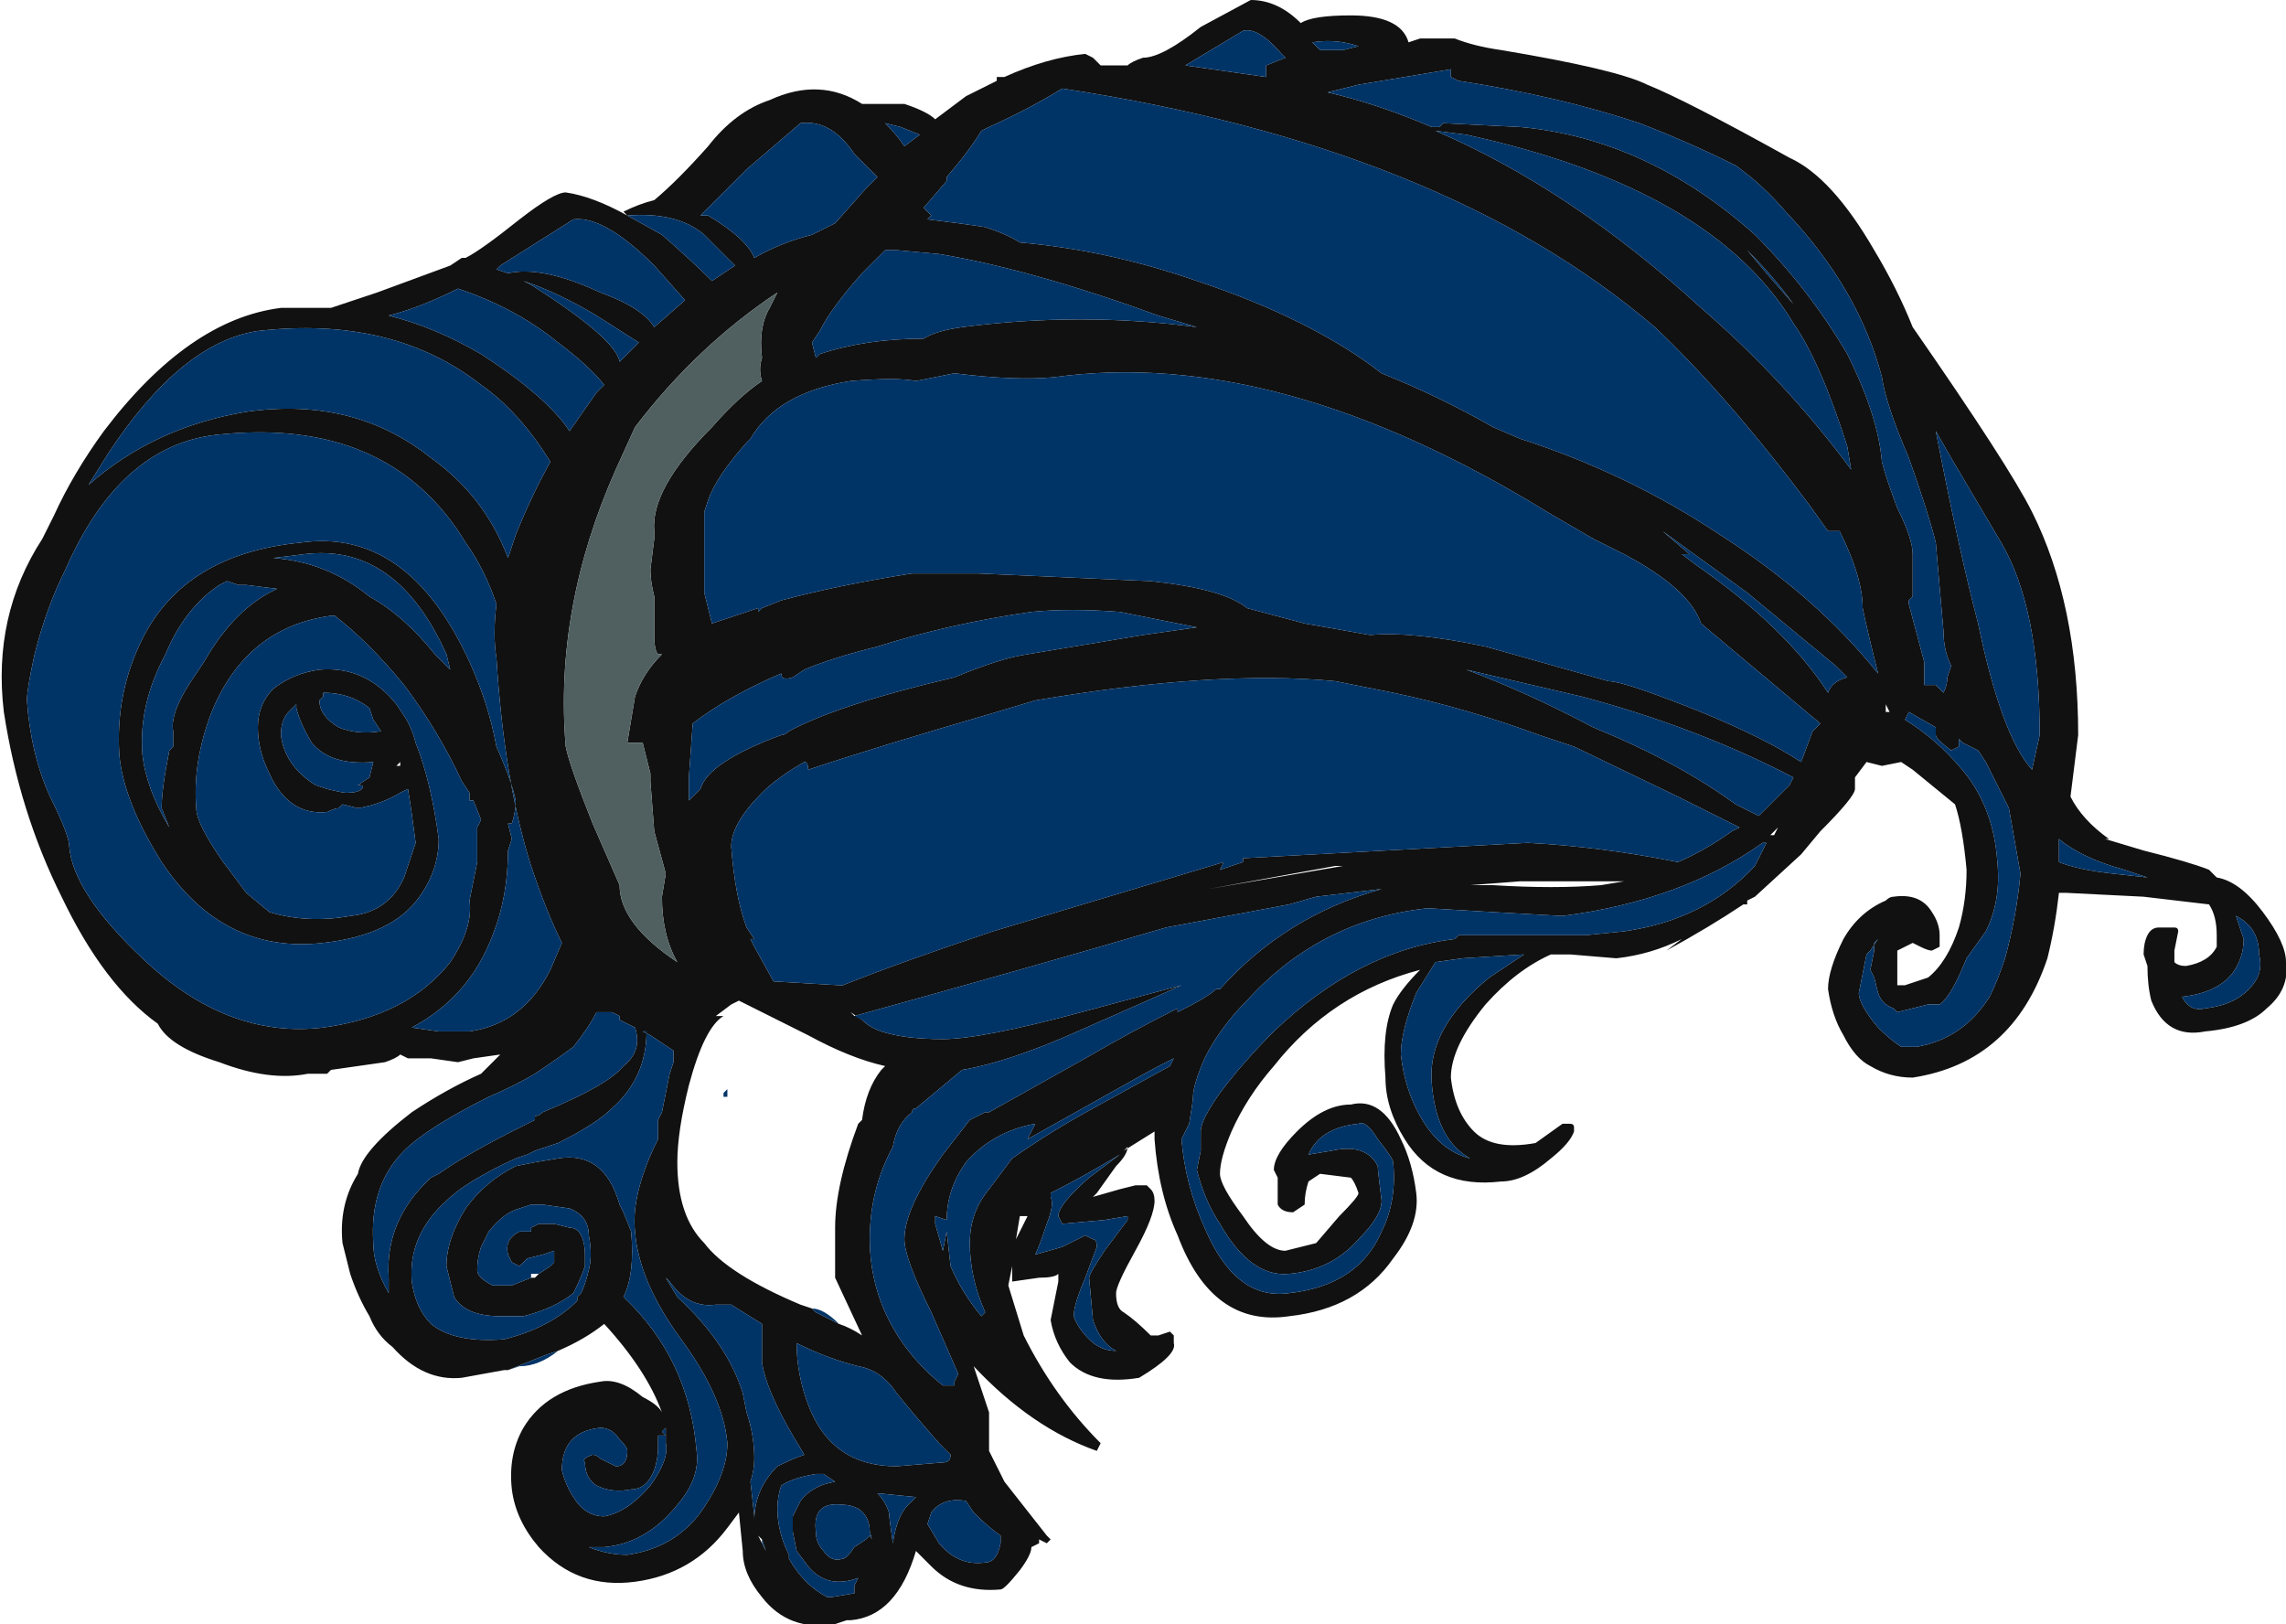 <?xml version="1.0" encoding="UTF-8" standalone="no"?>
<svg xmlns:ffdec="https://www.free-decompiler.com/flash" xmlns:xlink="http://www.w3.org/1999/xlink" ffdec:objectType="shape" height="21.1px" width="29.7px" xmlns="http://www.w3.org/2000/svg">
  <g transform="matrix(1.0, 0.0, 0.0, 1.0, 21.8, 15.4)">
    <path d="M-15.2 2.4 L-15.25 2.4 -15.8 2.5 Q-16.3 2.55 -16.7 2.1 -16.9 1.95 -17.0 1.7 -17.15 1.45 -17.25 1.15 L-17.35 0.75 Q-17.4 0.25 -17.15 -0.15 -17.1 -0.45 -16.45 -0.95 -16.0 -1.25 -15.55 -1.45 L-15.3 -1.7 -15.65 -1.65 -15.85 -1.6 -16.2 -1.65 -16.5 -1.65 -16.6 -1.7 Q-16.65 -1.65 -16.8 -1.6 L-17.5 -1.5 -17.55 -1.45 -17.8 -1.45 Q-18.3 -1.35 -18.95 -1.6 -19.6 -1.8 -19.75 -2.1 -20.45 -2.6 -21.0 -3.75 -21.55 -4.85 -21.75 -6.15 -21.9 -7.4 -21.25 -8.4 L-21.1 -8.7 Q-20.85 -9.25 -20.45 -9.8 -19.35 -11.25 -18.15 -11.4 L-17.5 -11.4 -16.9 -11.6 -15.95 -11.95 -15.8 -12.05 -15.75 -12.05 Q-15.55 -12.15 -15.05 -12.55 -14.6 -12.9 -14.45 -12.9 -14.1 -12.85 -13.65 -12.6 L-13.7 -12.65 Q-13.5 -12.75 -13.3 -12.8 -13.0 -13.05 -12.6 -13.5 -12.25 -13.95 -11.8 -14.1 -11.15 -14.4 -10.6 -14.05 L-10.05 -14.05 Q-9.75 -13.95 -9.65 -13.85 L-9.25 -14.15 -8.85 -14.35 -8.85 -14.4 -8.75 -14.4 Q-8.2 -14.65 -7.7 -14.7 L-7.6 -14.65 -7.5 -14.55 -7.15 -14.55 Q-7.1 -14.6 -6.95 -14.65 -6.7 -14.65 -6.2 -15.05 L-5.55 -15.4 Q-5.2 -15.4 -4.9 -15.1 -4.75 -15.2 -4.25 -15.2 -3.6 -15.2 -3.5 -14.85 L-3.35 -14.9 -2.9 -14.9 Q-2.65 -14.8 -2.3 -14.75 -0.8 -14.5 -0.4 -14.3 0.1 -14.1 1.45 -13.35 2.0 -13.1 2.55 -12.15 2.85 -11.65 3.05 -11.15 4.3 -9.35 4.6 -8.75 5.2 -7.55 5.2 -5.85 L5.1 -5.05 Q5.25 -4.75 5.6 -4.5 L5.55 -4.5 6.05 -4.35 Q6.65 -4.2 6.9 -4.1 L7.0 -4.0 Q7.3 -3.95 7.6 -3.55 7.9 -3.15 7.9 -2.9 7.95 -2.55 7.65 -2.3 7.4 -2.05 6.85 -2.0 6.35 -1.9 6.15 -2.4 6.1 -2.6 6.1 -2.85 L6.05 -3.0 Q6.05 -3.15 6.1 -3.25 6.15 -3.35 6.25 -3.35 L6.45 -3.35 Q6.5 -3.35 6.5 -3.3 L6.45 -3.05 6.45 -2.9 Q6.5 -2.85 6.6 -2.85 6.9 -2.9 7.0 -3.1 L7.0 -3.25 Q7.0 -3.5 6.9 -3.65 L6.05 -3.75 5.05 -3.8 4.95 -3.8 Q4.9 -3.35 4.8 -2.95 4.35 -1.6 3.05 -1.4 2.75 -1.4 2.5 -1.55 2.3 -1.65 2.15 -1.95 2.0 -2.2 1.95 -2.55 1.95 -2.8 2.15 -3.2 2.35 -3.55 2.7 -3.7 2.75 -3.75 2.8 -3.75 3.15 -3.8 3.3 -3.55 3.4 -3.4 3.4 -3.25 L3.4 -3.1 3.3 -3.05 Q3.25 -3.05 3.15 -3.1 L3.05 -3.15 2.85 -3.05 2.85 -2.6 2.95 -2.6 Q3.1 -2.65 3.25 -2.7 3.5 -2.9 3.65 -3.35 3.75 -3.7 3.75 -4.1 3.7 -4.65 3.6 -4.95 L3.05 -5.4 2.9 -5.5 2.65 -5.45 2.45 -5.5 2.3 -5.3 2.3 -5.15 Q2.3 -5.05 1.85 -4.6 L1.6 -4.3 1.0 -3.75 0.9 -3.7 0.9 -3.65 0.85 -3.65 Q0.4 -3.35 -0.15 -3.05 L0.05 -3.2 Q-0.35 -3.0 -0.8 -2.95 L-1.4 -3.0 -1.65 -3.0 Q-2.1 -2.8 -2.5 -2.35 -2.95 -1.8 -2.95 -1.4 -2.9 -0.95 -2.65 -0.7 -2.4 -0.45 -1.85 -0.55 L-1.5 -0.8 -1.4 -0.8 Q-1.35 -0.8 -1.35 -0.75 L-1.35 -0.7 Q-1.4 -0.55 -1.65 -0.35 -2.0 -0.05 -2.3 -0.05 -3.15 0.05 -3.55 -0.6 -3.8 -1.0 -3.8 -1.4 -3.85 -2.0 -3.7 -2.35 -3.6 -2.55 -3.35 -2.8 -4.5 -2.5 -5.25 -1.55 -5.6 -1.15 -5.8 -0.7 -5.95 -0.35 -5.95 -0.15 -5.95 0.0 -5.65 0.4 -5.35 0.85 -5.1 0.85 L-4.7 0.75 -4.4 0.4 Q-4.15 0.15 -4.15 0.1 -4.2 -0.05 -4.25 -0.1 L-4.65 -0.15 -4.8 -0.05 Q-4.85 0.1 -4.85 0.25 L-5.0 0.35 Q-5.15 0.35 -5.2 0.25 L-5.2 -0.1 -5.25 -0.2 Q-5.25 -0.4 -4.95 -0.7 -4.6 -1.05 -4.25 -1.05 -3.85 -1.15 -3.6 -0.6 -3.45 -0.3 -3.4 0.1 -3.35 0.5 -3.7 0.95 -4.15 1.6 -5.05 1.7 -6.05 1.85 -6.5 0.65 -6.75 0.1 -6.8 -0.6 L-6.8 -0.7 -7.2 -0.45 -7.15 -0.5 Q-7.15 -0.4 -7.3 -0.25 L-7.55 0.1 -7.6 0.15 -7.25 0.05 -7.05 0.0 -6.9 0.0 -6.85 0.05 Q-6.8 0.1 -6.8 0.2 -6.8 0.4 -7.05 0.85 -7.3 1.3 -7.3 1.4 -7.3 1.6 -7.2 1.65 -7.05 1.75 -6.85 1.95 L-6.75 1.95 -6.6 1.9 -6.55 1.95 Q-6.55 2.0 -6.55 2.05 -6.5 2.2 -7.0 2.5 -7.6 2.6 -7.9 2.3 -8.1 2.05 -8.15 1.75 L-8.05 1.25 -8.05 1.15 Q-8.1 1.2 -8.3 1.2 L-8.65 1.25 -8.65 1.05 -8.7 1.3 -8.5 1.95 Q-8.1 2.75 -7.5 3.35 L-7.55 3.45 Q-8.4 3.15 -9.15 2.35 L-8.95 2.95 -8.95 3.45 -8.75 3.85 -8.2 4.55 -8.15 4.6 -8.2 4.65 -8.3 4.6 -8.3 4.65 -8.4 4.7 Q-8.4 4.8 -8.55 5.0 -8.75 5.25 -8.8 5.25 -9.35 5.3 -9.7 4.95 L-9.9 4.75 Q-10.15 5.6 -10.75 5.65 L-10.8 5.65 -10.95 5.7 Q-11.55 5.8 -11.9 5.35 -12.15 5.05 -12.15 4.75 L-12.2 4.25 -12.35 4.45 Q-12.8 5.05 -13.55 5.15 -14.3 5.25 -14.8 4.7 -15.1 4.35 -15.15 3.95 -15.2 3.5 -15.0 3.15 -14.7 2.65 -14.0 2.55 -13.75 2.5 -13.45 2.75 -13.25 2.85 -13.2 2.95 -13.4 2.4 -13.95 1.8 -14.2 2.0 -14.55 2.15 L-14.7 2.2 Q-14.95 2.3 -15.2 2.4 M-5.15 -14.7 Q-5.45 -15.05 -5.65 -15.0 L-6.4 -14.55 -5.35 -14.4 -5.35 -14.55 -5.1 -14.65 -5.15 -14.7 M-4.65 -14.75 L-4.35 -14.75 -4.15 -14.8 Q-4.45 -14.9 -4.75 -14.85 L-4.65 -14.75 M-2.95 -14.45 L-2.95 -14.5 -4.15 -14.3 -4.55 -14.2 Q-3.9 -14.05 -3.2 -13.75 L-3.1 -13.75 -3.05 -13.8 -2.05 -13.75 Q-0.4 -13.6 1.0 -12.35 1.7 -11.65 2.2 -10.8 2.6 -10.0 2.65 -9.4 2.7 -9.2 2.85 -8.8 3.05 -8.4 3.05 -8.2 L3.05 -7.65 3.0 -7.6 3.0 -7.55 3.2 -6.8 3.2 -6.5 3.35 -6.5 3.45 -6.4 Q3.5 -6.5 3.5 -6.6 L3.55 -6.75 Q3.45 -6.95 3.45 -7.2 L3.35 -8.35 Q3.25 -8.75 3.0 -9.45 2.7 -10.15 2.65 -10.5 2.35 -11.65 1.4 -12.65 1.1 -13.0 0.75 -13.25 0.15 -13.55 -0.5 -13.8 -1.55 -14.15 -2.85 -14.35 L-2.95 -14.4 -2.95 -14.45 M-12.6 -12.6 Q-12.1 -12.3 -12.0 -12.05 -11.65 -12.25 -11.25 -12.35 L-10.95 -12.5 -10.55 -12.95 -10.4 -13.1 -10.7 -13.4 Q-11.0 -13.85 -11.4 -13.8 L-12.1 -13.2 -12.7 -12.6 -12.6 -12.6 M-13.3 -11.15 L-12.9 -11.5 -13.3 -11.95 Q-13.95 -12.6 -14.35 -12.55 L-15.3 -11.95 -15.35 -11.9 -15.2 -11.85 Q-14.75 -11.95 -14.0 -11.6 -13.45 -11.4 -13.3 -11.15 M-13.5 -10.95 L-14.05 -11.3 Q-14.55 -11.6 -15.0 -11.75 L-14.9 -11.7 Q-13.8 -11.0 -13.75 -10.7 L-13.5 -10.95 M-11.8 -11.4 L-11.7 -11.6 Q-12.75 -10.9 -13.55 -9.85 L-13.8 -9.3 Q-14.6 -7.5 -14.45 -5.7 -14.4 -5.45 -14.1 -4.7 L-13.75 -3.9 Q-13.75 -3.4 -13.0 -2.9 -13.2 -3.25 -13.2 -3.75 L-13.15 -4.05 -13.3 -4.6 -13.35 -5.25 -13.35 -5.35 -13.45 -5.75 -13.65 -5.75 -13.55 -6.35 Q-13.45 -6.65 -13.2 -6.9 L-13.25 -6.9 Q-13.3 -6.95 -13.3 -7.15 L-13.3 -7.65 Q-13.35 -7.85 -13.35 -8.0 L-13.3 -8.4 -13.3 -8.5 Q-13.35 -9.05 -12.55 -9.85 -12.2 -10.25 -11.9 -10.45 -11.95 -10.6 -11.9 -10.75 -11.95 -11.15 -11.8 -11.4 M-12.25 -11.95 L-12.65 -12.35 Q-13.0 -12.65 -13.65 -12.6 L-13.2 -12.35 Q-12.8 -12.0 -12.55 -11.75 L-12.25 -11.95 M-15.85 -11.65 Q-16.35 -11.4 -16.75 -11.3 -16.15 -11.15 -15.55 -10.8 -14.7 -10.25 -14.4 -9.8 L-14.05 -10.3 -13.95 -10.4 Q-14.15 -10.65 -14.55 -10.95 -15.1 -11.4 -15.85 -11.65 M-15.75 -8.35 Q-16.75 -10.0 -19.0 -9.75 -20.25 -9.6 -20.95 -8.0 -21.2 -7.5 -21.35 -6.9 -21.45 -6.45 -21.45 -6.3 -21.4 -5.6 -21.15 -5.05 -20.9 -4.55 -20.9 -4.4 -20.85 -3.8 -19.95 -2.95 -18.85 -1.9 -17.6 -2.05 -16.5 -2.2 -15.95 -2.9 -15.65 -3.35 -15.7 -3.7 L-15.6 -4.2 -15.6 -4.65 -15.55 -4.75 -15.65 -5.0 -15.7 -5.0 -15.7 -5.1 -15.8 -5.25 Q-16.1 -5.9 -16.55 -6.5 -17.0 -7.05 -17.45 -7.4 L-17.5 -7.4 Q-18.6 -7.25 -19.05 -6.15 -19.3 -5.5 -19.25 -4.9 -19.25 -4.7 -18.9 -4.2 L-18.6 -3.8 -18.3 -3.55 Q-17.8 -3.4 -17.25 -3.5 -16.75 -3.55 -16.55 -4.0 L-16.4 -4.45 Q-16.45 -4.85 -16.5 -5.15 L-16.6 -5.1 Q-16.85 -4.95 -17.15 -4.9 L-17.35 -4.95 -17.4 -4.9 Q-17.45 -4.9 -17.55 -4.85 -18.05 -4.8 -18.3 -5.35 -18.45 -5.65 -18.45 -5.95 -18.45 -6.25 -18.25 -6.45 -18.0 -6.65 -17.65 -6.7 -17.05 -6.75 -16.65 -6.25 L-16.55 -6.1 Q-16.45 -5.95 -16.4 -5.75 -16.2 -5.25 -16.1 -4.5 -16.1 -4.1 -16.35 -3.75 -16.7 -3.25 -17.6 -3.15 -18.9 -3.0 -19.7 -4.2 -20.2 -5.0 -20.25 -5.6 -20.3 -6.4 -19.95 -7.1 -19.4 -8.2 -17.9 -8.35 -16.5 -8.55 -15.7 -6.8 -15.45 -6.25 -15.35 -5.7 -15.15 -5.25 -15.1 -5.0 -15.1 -4.85 -15.15 -4.7 L-15.2 -4.7 -15.15 -4.5 -15.2 -4.35 Q-15.2 -3.75 -15.4 -3.25 -15.7 -2.45 -16.45 -2.05 L-16.1 -2.0 -15.7 -2.0 Q-15.0 -2.1 -14.65 -2.8 L-14.5 -3.15 Q-14.7 -3.55 -14.9 -4.15 -15.25 -5.25 -15.35 -6.85 -15.4 -7.15 -15.35 -7.55 -15.5 -8.0 -15.75 -8.35 M-15.2 -8.15 L-15.1 -8.45 Q-14.9 -8.95 -14.65 -9.4 -15.05 -10.05 -15.55 -10.4 -16.7 -11.3 -18.45 -11.1 -19.45 -10.95 -20.4 -9.5 L-20.65 -9.1 Q-19.8 -9.85 -18.6 -10.05 -17.2 -10.25 -16.2 -9.45 -15.5 -8.95 -15.2 -8.15 M-12.1 -9.65 Q-12.5 -9.2 -12.6 -8.9 L-12.65 -8.75 -12.65 -7.7 -12.55 -7.3 -11.95 -7.5 -11.95 -7.45 -11.9 -7.5 -11.65 -7.6 Q-10.9 -7.8 -9.95 -7.95 L-9.1 -7.95 -6.85 -7.85 Q-5.9 -7.75 -5.6 -7.5 L-4.85 -7.3 -4.0 -7.15 Q-3.45 -7.2 -2.5 -7.0 L-0.9 -6.55 Q-0.7 -6.55 0.3 -6.15 1.15 -5.8 1.6 -5.5 L1.75 -5.9 1.85 -6.0 0.3 -7.3 Q0.15 -7.75 -0.7 -8.2 L-1.1 -8.4 -1.7 -8.75 Q-5.2 -10.9 -8.1 -10.5 -8.6 -10.45 -9.4 -10.55 L-9.9 -10.45 Q-10.15 -10.5 -10.75 -10.45 -11.7 -10.3 -12.05 -9.7 L-12.1 -9.65 M-18.9 -7.85 L-18.9 -7.85 M-18.95 -7.8 Q-19.4 -7.5 -19.65 -6.9 -20.0 -6.25 -19.95 -5.6 -19.9 -5.15 -19.6 -4.65 L-19.7 -4.9 Q-19.7 -5.15 -19.6 -5.65 L-19.55 -5.7 -19.55 -5.9 Q-19.6 -6.15 -19.25 -6.65 L-19.15 -6.8 Q-18.75 -7.5 -18.2 -7.75 L-18.6 -7.8 -18.7 -7.8 -18.85 -7.85 -18.95 -7.8 M-18.25 -8.15 Q-17.55 -8.1 -17.0 -7.65 -16.55 -7.4 -16.15 -6.9 L-15.95 -6.7 -16.0 -6.9 Q-16.65 -8.35 -17.85 -8.2 L-18.25 -8.15 M-17.95 -6.25 L-18.05 -6.15 Q-18.15 -6.05 -18.15 -5.85 -18.1 -5.45 -17.7 -5.2 L-17.55 -5.15 Q-17.35 -5.1 -17.3 -5.1 -17.15 -5.1 -17.1 -5.15 -17.05 -5.2 -17.15 -5.2 L-17.0 -5.3 -16.95 -5.5 Q-17.5 -5.45 -17.75 -5.75 -17.9 -6.0 -17.95 -6.2 L-17.95 -6.25 M-17.65 -6.3 Q-17.65 -6.1 -17.4 -5.95 -17.15 -5.85 -16.85 -5.9 L-16.95 -6.05 -17.0 -6.2 Q-17.25 -6.4 -17.6 -6.4 L-17.6 -6.35 -17.65 -6.3 M-12.8 -6.0 L-12.85 -5.3 -12.85 -5.0 -12.7 -5.15 Q-12.6 -5.5 -11.65 -5.85 -11.6 -5.85 -11.55 -5.9 -10.9 -6.25 -9.4 -6.6 -8.8 -6.85 -8.45 -6.9 L-6.95 -7.15 -6.25 -7.25 -7.25 -7.45 Q-7.9 -7.5 -8.4 -7.45 -9.45 -7.3 -10.4 -7.0 -11.0 -6.85 -11.35 -6.7 L-11.5 -6.6 Q-11.65 -6.55 -11.65 -6.65 -12.35 -6.35 -12.8 -6.0 M-12.3 -4.4 Q-12.25 -3.75 -12.1 -3.35 L-12.0 -3.2 -12.05 -3.2 -12.0 -3.1 -11.75 -2.65 -10.9 -2.6 -10.85 -2.6 Q-10.1 -2.9 -8.9 -3.3 L-5.9 -4.2 -5.95 -4.1 -5.65 -4.2 -5.65 -4.25 -1.95 -4.45 Q-1.0 -4.4 0.0 -4.2 0.35 -4.35 0.7 -4.6 L0.8 -4.65 0.0 -5.05 -1.35 -5.7 -1.8 -5.85 Q-2.75 -6.2 -3.7 -6.4 L-4.45 -6.55 Q-6.0 -6.7 -8.35 -6.3 L-8.85 -6.15 Q-10.4 -5.7 -11.3 -5.4 -11.3 -5.5 -11.35 -5.5 -11.7 -5.3 -11.9 -5.1 -12.3 -4.7 -12.3 -4.4 M-16.6 -5.45 L-16.6 -5.5 -16.65 -5.45 -16.6 -5.45 M-16.1 -0.15 Q-15.75 -0.4 -15.05 -0.75 L-14.85 -0.85 -14.85 -0.9 Q-14.8 -0.9 -14.75 -0.95 -13.9 -1.3 -13.7 -1.55 -13.45 -1.75 -13.55 -2.05 L-13.75 -2.15 -13.75 -2.2 -13.85 -2.25 -14.05 -2.25 Q-14.15 -2.05 -14.35 -1.8 -14.55 -1.65 -14.85 -1.45 -15.1 -1.3 -15.45 -1.15 -16.25 -0.75 -16.55 -0.45 -17.0 0.0 -16.95 0.75 -16.95 1.05 -16.75 1.4 L-16.75 1.2 Q-16.8 0.45 -16.2 -0.1 L-16.1 -0.15 M-14.8 1.15 L-14.65 1.05 -14.6 1.0 -14.6 0.85 -14.75 0.9 -14.95 0.95 -15.05 1.05 -15.15 1.0 -15.2 0.9 Q-15.25 0.7 -15.05 0.6 L-14.9 0.6 -14.9 0.55 -14.8 0.5 -14.6 0.5 -14.4 0.55 Q-14.3 0.55 -14.25 0.65 -14.2 0.75 -14.2 0.9 L-14.2 1.05 Q-14.25 1.2 -14.35 1.4 -14.6 1.6 -15.0 1.7 L-15.3 1.7 Q-15.75 1.7 -15.9 1.45 L-16.0 1.05 Q-16.0 0.7 -15.75 0.3 -15.5 -0.05 -15.1 -0.25 L-14.85 -0.3 -14.55 -0.35 Q-13.95 -0.45 -13.75 0.25 L-13.7 0.35 -13.6 0.6 Q-13.55 1.15 -13.7 1.45 -12.85 2.25 -12.75 3.45 -12.7 3.8 -13.0 4.15 -13.4 4.65 -13.95 4.7 L-14.15 4.7 Q-13.9 4.8 -13.65 4.8 -12.95 4.7 -12.6 4.1 -12.35 3.7 -12.35 3.35 -12.4 2.75 -12.95 2.0 -13.5 1.25 -13.55 0.6 -13.6 0.15 -13.3 -0.5 L-13.25 -0.6 -13.25 -0.85 -13.2 -0.95 -13.1 -1.45 -13.05 -1.6 -13.05 -1.75 -13.35 -1.95 -13.45 -2.0 -13.4 -2.0 Q-13.4 -1.4 -13.85 -1.0 -14.05 -0.8 -14.55 -0.55 L-14.85 -0.45 -14.95 -0.4 -15.1 -0.35 Q-15.75 -0.05 -16.0 0.2 -16.5 0.65 -16.45 1.25 -16.4 1.6 -16.2 1.8 -15.9 2.05 -15.25 2.0 -14.65 1.85 -14.3 1.5 L-14.3 1.45 -14.25 1.4 Q-14.2 1.3 -14.15 1.1 -14.1 0.9 -14.15 0.65 -14.15 0.4 -14.4 0.3 L-14.75 0.25 -14.9 0.25 -15.05 0.3 Q-15.25 0.35 -15.45 0.6 L-15.55 0.8 Q-15.6 0.95 -15.6 1.1 -15.6 1.2 -15.4 1.3 L-15.15 1.3 -14.9 1.2 -14.85 1.2 -14.8 1.15 M-10.9 1.8 Q-10.75 1.85 -10.6 1.95 L-10.95 1.2 -10.95 0.55 Q-10.95 0.0 -10.65 -0.8 L-10.6 -0.85 Q-10.55 -1.25 -10.35 -1.5 L-10.3 -1.55 Q-10.75 -1.65 -11.3 -1.95 -12.0 -2.3 -12.2 -2.4 L-12.3 -2.35 -12.5 -2.2 -12.4 -2.2 Q-12.65 -2.05 -12.85 -1.3 -13.0 -0.7 -13.0 -0.3 -13.0 0.4 -12.65 0.75 -12.35 1.15 -11.4 1.55 L-11.25 1.6 -11.2 1.65 -10.9 1.8 M-2.05 -9.7 Q-0.65 -9.25 0.55 -8.45 1.8 -7.65 2.6 -6.65 2.45 -7.25 2.4 -7.5 2.4 -7.9 2.1 -8.5 L1.95 -8.5 1.7 -8.85 Q0.65 -10.25 -0.3 -11.15 -3.05 -13.5 -8.0 -14.25 -8.4 -14.0 -8.95 -13.75 L-9.05 -13.7 Q-9.2 -13.45 -9.5 -13.1 L-9.5 -13.05 -9.8 -12.7 -9.7 -12.6 -9.75 -12.55 -9.35 -12.5 -9.0 -12.45 Q-8.7 -12.35 -8.55 -12.25 -7.4 -12.15 -6.25 -11.75 -4.75 -11.25 -3.85 -10.55 -3.1 -10.25 -2.4 -9.85 L-2.05 -9.7 M-3.15 -13.7 Q-1.4 -12.95 0.3 -11.4 1.4 -10.45 2.25 -9.3 L2.2 -9.6 Q1.85 -10.7 1.5 -11.2 0.45 -12.95 -2.75 -13.65 L-3.15 -13.7 M-6.75 -11.3 Q-8.4 -11.9 -9.6 -12.1 L-10.15 -12.15 -10.3 -12.15 -10.6 -11.85 Q-11.0 -11.4 -11.15 -11.1 L-11.25 -10.95 -11.2 -10.75 -11.15 -10.8 Q-10.55 -11.0 -9.8 -11.0 -9.65 -11.1 -9.3 -11.15 -7.75 -11.35 -6.25 -11.15 L-6.75 -11.3 M-10.1 -13.75 L-10.3 -13.8 Q-10.15 -13.65 -10.05 -13.5 L-9.85 -13.65 -10.1 -13.75 M-6.1 -3.85 L-4.35 -4.15 -4.45 -4.15 -6.1 -3.85 M-10.6 -2.15 Q-10.5 -2.05 -10.35 -2.0 -10.05 -1.9 -9.55 -1.9 -9.05 -1.9 -7.75 -2.25 L-6.45 -2.6 Q-6.55 -2.55 -7.8 -2.0 -8.7 -1.6 -9.3 -1.5 L-9.9 -1.0 Q-9.95 -1.0 -9.95 -0.95 -10.15 -0.8 -10.2 -0.5 -10.5 0.05 -10.5 0.7 -10.5 1.2 -10.3 1.65 -10.05 2.2 -9.55 2.6 L-9.4 2.6 -9.4 2.55 -9.35 2.45 -9.7 1.65 Q-10.05 0.95 -10.05 0.7 -10.05 0.3 -9.55 -0.4 L-9.2 -0.85 -9.0 -0.95 -8.95 -0.95 -7.7 -1.65 Q-7.1 -2.0 -6.5 -2.3 L-6.5 -2.25 Q-6.1 -2.45 -6.0 -2.55 L-5.95 -2.55 Q-5.1 -3.5 -3.85 -3.85 L-4.7 -3.75 -5.05 -3.65 -6.65 -3.35 Q-8.35 -2.85 -10.7 -2.2 L-10.75 -2.25 -10.6 -2.15 M-7.25 -0.4 Q-7.75 -0.1 -8.15 0.1 L-8.15 0.15 Q-8.1 0.25 -8.2 0.5 -8.3 0.8 -8.35 0.9 L-8.0 0.8 -7.7 0.65 -7.6 0.7 Q-7.55 0.7 -7.55 0.8 L-7.7 1.2 Q-7.85 1.55 -7.85 1.7 -7.8 1.85 -7.65 2.0 -7.5 2.15 -7.3 2.15 -7.5 2.05 -7.6 1.75 L-7.65 1.2 Q-7.65 1.15 -7.45 0.85 L-7.15 0.45 -7.15 0.4 -7.45 0.45 -8.0 0.5 -8.05 0.4 Q-8.05 0.25 -7.65 -0.1 L-7.25 -0.4 M-8.65 -0.35 Q-8.15 -0.7 -7.6 -1.0 L-6.6 -1.55 -6.55 -1.65 Q-6.85 -1.5 -7.2 -1.3 L-8.45 -0.6 -8.35 -0.8 Q-8.9 -0.7 -9.25 -0.3 -9.5 0.05 -9.5 0.45 L-9.65 0.4 -9.65 0.5 -9.55 0.85 -9.5 0.6 -9.45 1.05 Q-9.3 1.4 -9.05 1.7 L-9.0 1.65 Q-9.2 1.2 -9.2 0.75 -9.2 0.35 -8.95 0.05 L-8.65 -0.35 M-6.3 -1.15 Q-6.3 -1.1 -6.35 -0.8 L-6.45 -0.6 Q-6.4 0.0 -6.15 0.55 -5.75 1.5 -5.05 1.4 -4.15 1.3 -3.85 0.6 -3.65 0.2 -3.7 -0.3 -3.7 -0.35 -3.9 -0.6 -4.05 -0.85 -4.15 -0.8 -4.65 -0.75 -4.8 -0.4 L-4.5 -0.45 Q-4.05 -0.55 -3.9 -0.25 -3.9 -0.2 -3.85 0.2 -3.85 0.4 -4.15 0.7 -4.5 1.1 -5.05 1.15 -5.55 1.2 -5.95 0.5 -6.15 0.2 -6.25 -0.2 L-6.2 -0.45 Q-6.2 -0.6 -6.2 -0.7 -6.2 -0.85 -5.95 -1.2 -5.65 -1.6 -5.25 -2.0 -4.15 -3.05 -2.9 -3.2 L-2.85 -3.25 -1.2 -3.25 -0.7 -3.3 Q0.35 -3.45 1.0 -4.15 L1.15 -4.45 1.1 -4.45 Q0.05 -3.7 -1.5 -3.5 L-2.4 -3.55 -3.25 -3.6 Q-4.65 -3.45 -5.6 -2.4 -5.95 -2.05 -6.15 -1.65 -6.3 -1.3 -6.3 -1.15 M-2.4 -3.9 Q-1.6 -3.85 -1.0 -3.9 L-0.7 -3.95 -2.05 -3.95 -2.7 -3.9 -2.4 -3.9 M-1.1 -5.95 Q0.0 -5.5 0.75 -4.95 L1.05 -4.8 1.45 -5.2 1.5 -5.3 Q0.25 -5.95 -1.25 -6.35 L-2.75 -6.7 Q-1.95 -6.4 -1.1 -5.95 M-3.4 -2.5 Q-3.6 -2.0 -3.6 -1.7 -3.55 -1.25 -3.35 -0.9 -3.1 -0.45 -2.7 -0.35 -3.15 -0.6 -3.2 -1.35 -3.25 -2.05 -2.45 -2.7 L-2.0 -3.0 -2.8 -2.95 -3.15 -2.9 -3.4 -2.5 M1.15 -11.85 L1.5 -11.45 Q1.25 -11.8 0.9 -12.15 L1.15 -11.85 M0.25 -8.05 Q1.4 -7.25 1.95 -6.4 2.0 -6.55 2.2 -6.6 L2.05 -6.75 0.9 -7.7 -0.2 -8.5 0.15 -8.2 0.05 -8.2 0.25 -8.05 M3.35 -9.8 Q3.65 -8.25 3.9 -7.3 4.2 -5.85 4.6 -5.4 L4.7 -5.85 Q4.7 -7.5 4.2 -8.35 L3.55 -9.45 3.35 -9.8 M3.35 -5.85 L3.35 -5.95 3.0 -6.15 2.95 -6.05 Q3.35 -5.8 3.65 -5.45 4.1 -4.95 4.15 -4.2 4.2 -3.7 4.0 -3.3 L3.75 -2.95 Q3.55 -2.45 3.4 -2.35 L3.25 -2.35 2.85 -2.25 2.8 -2.3 Q2.65 -2.35 2.6 -2.5 L2.55 -2.7 2.5 -2.8 2.55 -3.05 2.55 -3.15 2.6 -3.2 2.5 -3.05 2.45 -3.0 2.35 -2.5 Q2.35 -2.35 2.6 -2.05 2.75 -1.9 2.9 -1.8 L3.1 -1.8 Q3.7 -1.9 4.05 -2.45 4.15 -2.65 4.25 -2.95 4.4 -3.5 4.45 -4.05 L4.3 -4.9 4.0 -5.5 3.9 -5.65 3.7 -5.75 3.65 -5.8 3.65 -5.7 3.55 -5.65 Q3.35 -5.8 3.35 -5.85 M4.95 -4.5 L4.95 -4.2 Q5.2 -4.1 5.65 -4.05 L6.1 -4.0 5.8 -4.1 Q5.25 -4.25 4.95 -4.5 M2.7 -6.25 L2.7 -6.15 2.75 -6.15 2.7 -6.25 M1.3 -4.65 L1.2 -4.55 1.25 -4.55 1.3 -4.65 M7.25 -3.5 L7.35 -3.2 Q7.35 -2.95 7.2 -2.75 7.0 -2.5 6.55 -2.45 6.65 -2.25 6.85 -2.3 7.3 -2.35 7.5 -2.65 7.6 -2.8 7.55 -3.0 7.55 -3.35 7.25 -3.5 M-8.55 0.4 L-8.6 0.7 -8.45 0.4 -8.55 0.4 M-11.45 2.05 Q-11.45 2.45 -11.3 2.85 -11.0 3.65 -10.15 3.65 L-9.55 3.6 Q-9.45 3.6 -9.45 3.5 L-9.6 3.35 Q-9.95 2.95 -10.15 2.7 -10.35 2.4 -10.65 2.35 -11.05 2.25 -11.45 2.05 M-11.5 3.25 Q-11.85 2.65 -11.9 2.3 L-11.9 1.8 -12.3 1.55 -12.5 1.55 Q-12.85 1.6 -13.1 1.25 L-13.15 1.2 -13.0 1.45 Q-12.35 2.05 -12.15 2.7 L-12.1 2.95 Q-12.0 3.25 -12.0 3.55 -12.0 3.7 -12.05 3.85 L-12.0 4.3 -12.0 4.35 Q-12.0 3.95 -11.7 3.65 -11.5 3.55 -11.35 3.5 L-11.5 3.25 M-9.25 4.1 Q-9.55 4.05 -9.7 4.25 L-9.75 4.4 -9.6 4.65 Q-9.35 4.95 -9.0 4.9 -8.85 4.9 -8.8 4.65 L-8.8 4.55 Q-8.95 4.45 -9.15 4.25 L-9.25 4.1 M-9.9 4.05 L-10.4 4.0 Q-10.3 4.1 -10.25 4.25 -10.25 4.3 -10.2 4.65 -10.15 4.3 -10.0 4.15 L-9.9 4.05 M-10.95 3.85 L-11.1 3.75 -11.2 3.75 Q-11.5 3.8 -11.65 3.9 -11.7 4.05 -11.7 4.2 -11.7 4.5 -11.55 4.8 L-11.55 4.85 Q-11.35 5.2 -11.05 5.35 L-11.0 5.35 -10.7 5.3 -10.7 5.2 -10.65 5.1 Q-11.05 5.25 -11.3 4.95 L-11.45 4.75 -11.5 4.5 -11.5 4.3 -11.4 4.1 Q-11.25 3.9 -10.95 3.85 M-10.85 4.85 Q-10.8 4.85 -10.7 4.7 L-10.55 4.6 -10.5 4.55 Q-10.45 4.65 -10.5 4.5 -10.5 4.3 -10.65 4.2 -10.75 4.15 -10.85 4.15 -11.25 4.1 -11.2 4.5 -11.2 4.65 -11.1 4.75 -11.0 4.9 -10.85 4.85 M-14.0 3.15 Q-14.5 3.2 -14.5 3.7 -14.45 3.9 -14.35 4.05 -14.2 4.3 -13.95 4.3 -13.65 4.25 -13.35 3.9 -13.1 3.55 -13.15 3.35 L-13.15 3.15 -13.2 3.2 -13.15 3.25 -13.25 3.25 -13.25 3.4 Q-13.25 3.55 -13.3 3.7 -13.4 3.95 -13.6 3.95 -13.85 4.0 -14.05 3.9 -14.2 3.8 -14.2 3.6 -14.25 3.55 -14.1 3.5 -14.05 3.5 -14.0 3.55 L-13.8 3.65 Q-13.65 3.65 -13.65 3.45 -13.65 3.4 -13.75 3.3 -13.85 3.15 -14.0 3.15 M-11.9 4.6 L-11.95 4.55 -11.85 4.75 -11.9 4.6" fill="#111111" fill-rule="evenodd" stroke="none"/>
    <path d="M-14.55 2.15 Q-14.8 2.35 -15.05 2.35 L-15.2 2.4 Q-14.95 2.3 -14.7 2.2 L-14.55 2.15 M-13.5 -10.95 L-13.75 -10.7 Q-13.8 -11.0 -14.9 -11.7 L-15.0 -11.75 Q-14.55 -11.6 -14.05 -11.3 L-13.5 -10.95 M-13.3 -11.15 Q-13.45 -11.4 -14.0 -11.6 -14.75 -11.95 -15.2 -11.85 L-15.35 -11.9 -15.3 -11.95 -14.35 -12.55 Q-13.95 -12.6 -13.3 -11.95 L-12.9 -11.5 -13.3 -11.15 M-12.6 -12.6 L-12.7 -12.6 -12.1 -13.2 -11.4 -13.8 Q-11.0 -13.85 -10.7 -13.4 L-10.4 -13.1 -10.55 -12.95 -10.95 -12.5 -11.25 -12.35 Q-11.65 -12.25 -12.0 -12.05 -12.1 -12.3 -12.6 -12.6 M-2.95 -14.45 L-2.95 -14.4 -2.85 -14.35 Q-1.55 -14.15 -0.5 -13.8 0.15 -13.55 0.75 -13.25 1.1 -13.0 1.4 -12.65 2.35 -11.65 2.65 -10.5 2.7 -10.15 3.0 -9.45 3.25 -8.75 3.35 -8.35 L3.45 -7.2 Q3.45 -6.95 3.55 -6.75 L3.5 -6.6 Q3.5 -6.5 3.45 -6.4 L3.35 -6.5 3.2 -6.5 3.2 -6.8 3.0 -7.55 3.0 -7.6 3.05 -7.65 3.05 -8.2 Q3.05 -8.4 2.85 -8.8 2.7 -9.2 2.65 -9.4 2.6 -10.0 2.2 -10.8 1.7 -11.65 1.0 -12.35 -0.4 -13.6 -2.05 -13.75 L-3.05 -13.8 -3.1 -13.75 -3.2 -13.75 Q-3.9 -14.05 -4.55 -14.2 L-4.15 -14.3 -2.95 -14.5 -2.95 -14.45 M-4.65 -14.75 L-4.75 -14.85 Q-4.45 -14.9 -4.15 -14.8 L-4.35 -14.75 -4.65 -14.75 M-5.15 -14.7 L-5.1 -14.65 -5.35 -14.55 -5.35 -14.4 -6.4 -14.55 -5.65 -15.0 Q-5.45 -15.05 -5.15 -14.7 M-12.1 -9.65 L-12.05 -9.7 Q-11.7 -10.3 -10.75 -10.45 -10.15 -10.5 -9.9 -10.45 L-9.4 -10.55 Q-8.6 -10.45 -8.1 -10.5 -5.2 -10.9 -1.7 -8.75 L-1.1 -8.4 -0.7 -8.2 Q0.15 -7.75 0.3 -7.3 L1.85 -6.0 1.75 -5.9 1.6 -5.5 Q1.15 -5.8 0.3 -6.15 -0.7 -6.55 -0.9 -6.55 L-2.5 -7.0 Q-3.45 -7.2 -4.0 -7.15 L-4.85 -7.3 -5.6 -7.5 Q-5.9 -7.75 -6.85 -7.85 L-9.1 -7.95 -9.95 -7.95 Q-10.9 -7.8 -11.65 -7.6 L-11.9 -7.5 -11.95 -7.45 -11.95 -7.5 -12.55 -7.3 -12.65 -7.7 -12.65 -8.75 -12.6 -8.9 Q-12.5 -9.2 -12.1 -9.65 M-15.2 -8.15 Q-15.5 -8.95 -16.2 -9.45 -17.2 -10.25 -18.6 -10.05 -19.8 -9.85 -20.65 -9.1 L-20.4 -9.5 Q-19.45 -10.95 -18.45 -11.1 -16.7 -11.3 -15.55 -10.4 -15.05 -10.05 -14.65 -9.4 -14.9 -8.95 -15.1 -8.45 L-15.2 -8.15 M-15.75 -8.35 Q-15.5 -8.0 -15.35 -7.55 -15.4 -7.15 -15.35 -6.85 -15.25 -5.25 -14.9 -4.15 -14.7 -3.55 -14.5 -3.15 L-14.65 -2.8 Q-15.0 -2.1 -15.7 -2.0 L-16.1 -2.0 -16.45 -2.05 Q-15.7 -2.45 -15.4 -3.25 -15.2 -3.75 -15.2 -4.35 L-15.15 -4.5 -15.2 -4.7 -15.15 -4.7 Q-15.1 -4.85 -15.1 -5.0 -15.15 -5.25 -15.35 -5.7 -15.45 -6.25 -15.7 -6.8 -16.5 -8.55 -17.9 -8.35 -19.4 -8.2 -19.95 -7.1 -20.3 -6.4 -20.25 -5.6 -20.2 -5.0 -19.7 -4.2 -18.9 -3.0 -17.6 -3.15 -16.7 -3.25 -16.35 -3.75 -16.1 -4.1 -16.1 -4.5 -16.2 -5.25 -16.4 -5.75 -16.45 -5.95 -16.55 -6.1 L-16.65 -6.25 Q-17.05 -6.75 -17.65 -6.7 -18.0 -6.65 -18.25 -6.45 -18.45 -6.25 -18.45 -5.95 -18.45 -5.65 -18.3 -5.35 -18.05 -4.8 -17.55 -4.85 -17.45 -4.9 -17.4 -4.9 L-17.35 -4.95 -17.15 -4.9 Q-16.85 -4.95 -16.6 -5.1 L-16.5 -5.15 Q-16.45 -4.85 -16.4 -4.45 L-16.55 -4.0 Q-16.75 -3.55 -17.25 -3.5 -17.8 -3.4 -18.3 -3.55 L-18.6 -3.8 -18.9 -4.2 Q-19.25 -4.7 -19.25 -4.9 -19.3 -5.5 -19.05 -6.15 -18.6 -7.25 -17.5 -7.4 L-17.45 -7.4 Q-17.0 -7.05 -16.55 -6.5 -16.1 -5.9 -15.8 -5.25 L-15.7 -5.1 -15.7 -5.0 -15.65 -5.0 -15.55 -4.75 -15.6 -4.65 -15.6 -4.2 -15.7 -3.7 Q-15.65 -3.35 -15.95 -2.9 -16.5 -2.2 -17.6 -2.05 -18.85 -1.9 -19.95 -2.95 -20.85 -3.8 -20.9 -4.4 -20.9 -4.55 -21.15 -5.05 -21.4 -5.6 -21.45 -6.3 -21.45 -6.45 -21.35 -6.9 -21.2 -7.5 -20.95 -8.0 -20.25 -9.6 -19.0 -9.75 -16.75 -10.0 -15.75 -8.35 M-15.85 -11.65 Q-15.1 -11.4 -14.55 -10.95 -14.15 -10.65 -13.95 -10.4 L-14.05 -10.3 -14.4 -9.8 Q-14.7 -10.25 -15.55 -10.8 -16.15 -11.15 -16.75 -11.3 -16.35 -11.4 -15.85 -11.65 M-12.25 -11.95 L-12.55 -11.75 Q-12.8 -12.0 -13.2 -12.35 L-13.65 -12.6 Q-13.0 -12.65 -12.65 -12.35 L-12.25 -11.95 M-12.3 -4.4 Q-12.3 -4.7 -11.9 -5.1 -11.7 -5.3 -11.35 -5.5 -11.3 -5.5 -11.3 -5.4 -10.4 -5.7 -8.85 -6.15 L-8.35 -6.3 Q-6.0 -6.7 -4.45 -6.55 L-3.7 -6.4 Q-2.75 -6.2 -1.8 -5.85 L-1.35 -5.7 0.0 -5.05 0.8 -4.65 0.7 -4.6 Q0.35 -4.35 0.0 -4.2 -1.0 -4.4 -1.95 -4.45 L-5.65 -4.25 -5.65 -4.2 -5.95 -4.1 -5.9 -4.2 -8.9 -3.3 Q-10.1 -2.9 -10.85 -2.6 L-10.9 -2.6 -11.75 -2.65 -12.0 -3.1 -12.05 -3.2 -12.0 -3.2 -12.1 -3.35 Q-12.25 -3.75 -12.3 -4.4 M-12.8 -6.0 Q-12.35 -6.35 -11.65 -6.65 -11.65 -6.55 -11.5 -6.6 L-11.35 -6.7 Q-11.0 -6.85 -10.4 -7.0 -9.45 -7.3 -8.4 -7.45 -7.9 -7.5 -7.25 -7.45 L-6.25 -7.25 -6.95 -7.15 -8.45 -6.9 Q-8.8 -6.85 -9.4 -6.6 -10.9 -6.25 -11.55 -5.9 -11.6 -5.85 -11.65 -5.85 -12.6 -5.5 -12.7 -5.15 L-12.85 -5.0 -12.85 -5.3 -12.8 -6.0 M-17.65 -6.3 L-17.6 -6.35 -17.6 -6.4 Q-17.25 -6.4 -17.0 -6.2 L-16.95 -6.05 -16.85 -5.9 Q-17.15 -5.85 -17.4 -5.95 -17.65 -6.1 -17.65 -6.3 M-17.95 -6.25 L-17.95 -6.2 Q-17.9 -6.0 -17.75 -5.75 -17.5 -5.45 -16.95 -5.5 L-17.0 -5.3 -17.15 -5.2 Q-17.05 -5.2 -17.1 -5.15 -17.15 -5.1 -17.3 -5.1 -17.35 -5.1 -17.55 -5.15 L-17.7 -5.2 Q-18.1 -5.45 -18.15 -5.85 -18.15 -6.05 -18.05 -6.15 L-17.95 -6.25 M-18.25 -8.15 L-17.85 -8.2 Q-16.65 -8.35 -16.0 -6.9 L-15.95 -6.7 -16.15 -6.9 Q-16.55 -7.4 -17.0 -7.65 -17.55 -8.1 -18.25 -8.15 M-18.95 -7.8 L-18.85 -7.85 -18.7 -7.8 -18.6 -7.8 -18.2 -7.75 Q-18.75 -7.5 -19.15 -6.8 L-19.25 -6.65 Q-19.6 -6.15 -19.55 -5.9 L-19.55 -5.7 -19.6 -5.65 Q-19.7 -5.15 -19.7 -4.9 L-19.6 -4.65 Q-19.9 -5.15 -19.95 -5.6 -20.0 -6.25 -19.65 -6.9 -19.4 -7.5 -18.95 -7.8 M-13.25 -0.6 L-13.3 -0.5 Q-13.6 0.15 -13.55 0.6 -13.5 1.25 -12.95 2.0 -12.4 2.75 -12.35 3.35 -12.35 3.7 -12.6 4.1 -12.95 4.7 -13.65 4.8 -13.9 4.8 -14.15 4.7 L-13.95 4.7 Q-13.4 4.65 -13.0 4.15 -12.7 3.8 -12.75 3.45 -12.85 2.25 -13.7 1.45 -13.55 1.15 -13.6 0.6 L-13.7 0.35 -13.75 0.25 Q-13.95 -0.45 -14.55 -0.35 L-14.85 -0.3 -15.1 -0.25 Q-15.5 -0.05 -15.75 0.3 -16.0 0.7 -16.0 1.05 L-15.9 1.45 Q-15.75 1.7 -15.3 1.7 L-15.0 1.7 Q-14.6 1.6 -14.35 1.4 -14.25 1.2 -14.2 1.05 L-14.2 0.9 Q-14.2 0.75 -14.25 0.65 -14.3 0.55 -14.4 0.55 L-14.6 0.5 -14.8 0.5 -14.9 0.55 -14.9 0.6 -15.05 0.6 Q-15.25 0.7 -15.2 0.9 L-15.15 1.0 -15.05 1.05 -14.95 0.95 -14.75 0.9 -14.6 0.85 -14.6 1.0 -14.65 1.05 -14.8 1.15 -14.9 1.15 -14.9 1.2 -15.15 1.3 -15.4 1.3 Q-15.6 1.2 -15.6 1.1 -15.6 0.95 -15.55 0.8 L-15.45 0.6 Q-15.25 0.35 -15.05 0.3 L-14.9 0.25 -14.75 0.25 -14.4 0.3 Q-14.15 0.4 -14.15 0.65 -14.1 0.9 -14.15 1.1 -14.2 1.3 -14.25 1.4 L-14.3 1.45 -14.3 1.5 Q-14.65 1.85 -15.25 2.0 -15.9 2.05 -16.2 1.8 -16.4 1.6 -16.45 1.25 -16.5 0.65 -16.0 0.2 -15.75 -0.05 -15.1 -0.35 L-14.95 -0.4 -14.85 -0.45 -14.55 -0.55 Q-14.05 -0.8 -13.85 -1.0 -13.4 -1.4 -13.4 -2.0 L-13.45 -2.0 -13.35 -1.95 -13.05 -1.75 -13.05 -1.6 -13.1 -1.45 -13.2 -0.95 -13.25 -0.85 -13.25 -0.6 M-16.1 -0.15 L-16.2 -0.1 Q-16.8 0.45 -16.75 1.2 L-16.75 1.4 Q-16.95 1.05 -16.95 0.75 -17.0 0.0 -16.55 -0.45 -16.25 -0.75 -15.45 -1.15 -15.1 -1.3 -14.85 -1.45 -14.55 -1.65 -14.35 -1.8 -14.15 -2.05 -14.05 -2.25 L-13.85 -2.25 -13.75 -2.2 -13.75 -2.15 -13.55 -2.05 Q-13.45 -1.75 -13.7 -1.55 -13.9 -1.3 -14.75 -0.95 -14.8 -0.9 -14.85 -0.9 L-14.85 -0.85 -15.05 -0.75 Q-15.75 -0.4 -16.1 -0.15 M-11.25 1.6 Q-11.1 1.6 -10.9 1.8 L-11.2 1.65 -11.25 1.6 M-12.35 -1.25 L-12.35 -1.15 -12.4 -1.15 -12.4 -1.2 -12.35 -1.25 M-10.1 -13.75 L-9.85 -13.65 -10.05 -13.5 Q-10.15 -13.65 -10.3 -13.8 L-10.1 -13.75 M-6.75 -11.3 L-6.25 -11.15 Q-7.75 -11.35 -9.3 -11.15 -9.65 -11.1 -9.8 -11.0 -10.55 -11.0 -11.15 -10.8 L-11.2 -10.75 -11.25 -10.95 -11.15 -11.1 Q-11.0 -11.4 -10.6 -11.85 L-10.3 -12.15 -10.15 -12.15 -9.6 -12.1 Q-8.4 -11.9 -6.75 -11.3 M-3.15 -13.7 L-2.75 -13.65 Q0.45 -12.95 1.5 -11.2 1.85 -10.7 2.2 -9.6 L2.25 -9.3 Q1.4 -10.45 0.3 -11.4 -1.4 -12.95 -3.15 -13.7 M-2.05 -9.7 L-2.4 -9.85 Q-3.1 -10.25 -3.85 -10.55 -4.75 -11.25 -6.25 -11.75 -7.4 -12.15 -8.55 -12.25 -8.7 -12.35 -9.0 -12.45 L-9.35 -12.5 -9.75 -12.55 -9.7 -12.6 -9.8 -12.7 -9.5 -13.05 -9.5 -13.1 Q-9.2 -13.45 -9.05 -13.7 L-8.95 -13.75 Q-8.4 -14.0 -8.0 -14.25 -3.05 -13.5 -0.3 -11.15 0.65 -10.25 1.7 -8.85 L1.95 -8.5 2.1 -8.5 Q2.4 -7.9 2.4 -7.5 2.45 -7.25 2.6 -6.65 1.8 -7.65 0.55 -8.45 -0.65 -9.25 -2.05 -9.7 M-10.6 -2.15 L-10.7 -2.2 Q-8.35 -2.85 -6.65 -3.35 L-5.05 -3.65 -4.7 -3.75 -3.85 -3.85 Q-5.1 -3.5 -5.95 -2.55 L-6.0 -2.55 Q-6.1 -2.45 -6.5 -2.25 L-6.5 -2.3 Q-7.1 -2.0 -7.7 -1.65 L-8.95 -0.95 -9.0 -0.95 -9.2 -0.85 -9.55 -0.4 Q-10.05 0.3 -10.05 0.7 -10.05 0.95 -9.7 1.65 L-9.35 2.45 -9.4 2.55 -9.4 2.6 -9.55 2.6 Q-10.05 2.2 -10.3 1.65 -10.5 1.2 -10.5 0.7 -10.5 0.05 -10.2 -0.5 -10.15 -0.8 -9.95 -0.95 -9.95 -1.0 -9.9 -1.0 L-9.3 -1.5 Q-8.7 -1.6 -7.8 -2.0 -6.55 -2.55 -6.45 -2.6 L-7.75 -2.25 Q-9.05 -1.9 -9.55 -1.9 -10.05 -1.9 -10.35 -2.0 -10.5 -2.05 -10.6 -2.15 M-6.3 -1.15 Q-6.3 -1.3 -6.15 -1.65 -5.95 -2.05 -5.6 -2.4 -4.65 -3.45 -3.25 -3.6 L-2.4 -3.55 -1.5 -3.5 Q0.05 -3.7 1.1 -4.45 L1.15 -4.45 1.0 -4.15 Q0.35 -3.45 -0.7 -3.3 L-1.2 -3.25 -2.85 -3.25 -2.9 -3.2 Q-4.15 -3.05 -5.25 -2.0 -5.65 -1.6 -5.95 -1.2 -6.2 -0.85 -6.2 -0.7 -6.2 -0.6 -6.2 -0.45 L-6.25 -0.2 Q-6.15 0.2 -5.95 0.5 -5.55 1.2 -5.05 1.15 -4.5 1.1 -4.15 0.7 -3.85 0.4 -3.85 0.2 -3.9 -0.2 -3.9 -0.25 -4.05 -0.55 -4.5 -0.45 L-4.8 -0.4 Q-4.65 -0.75 -4.15 -0.8 -4.05 -0.85 -3.9 -0.6 -3.7 -0.35 -3.7 -0.3 -3.65 0.2 -3.85 0.6 -4.15 1.3 -5.05 1.4 -5.75 1.5 -6.15 0.55 -6.4 0.0 -6.45 -0.6 L-6.35 -0.8 Q-6.3 -1.1 -6.3 -1.15 M-8.65 -0.35 L-8.95 0.05 Q-9.2 0.35 -9.2 0.75 -9.2 1.2 -9.0 1.65 L-9.05 1.7 Q-9.3 1.4 -9.45 1.05 L-9.5 0.6 -9.55 0.85 -9.65 0.5 -9.65 0.4 -9.5 0.45 Q-9.5 0.05 -9.25 -0.3 -8.9 -0.7 -8.35 -0.8 L-8.45 -0.6 -7.2 -1.3 Q-6.85 -1.5 -6.55 -1.65 L-6.6 -1.55 -7.6 -1.0 Q-8.15 -0.7 -8.65 -0.35 M-7.25 -0.4 L-7.65 -0.1 Q-8.05 0.25 -8.05 0.4 L-8.0 0.5 -7.45 0.45 -7.15 0.4 -7.15 0.45 -7.45 0.85 Q-7.65 1.15 -7.65 1.2 L-7.6 1.75 Q-7.5 2.05 -7.3 2.15 -7.5 2.15 -7.65 2.0 -7.8 1.85 -7.85 1.7 -7.85 1.55 -7.7 1.2 L-7.55 0.8 Q-7.55 0.7 -7.6 0.7 L-7.7 0.65 -8.0 0.8 -8.35 0.9 Q-8.3 0.8 -8.2 0.5 -8.1 0.25 -8.15 0.15 L-8.15 0.1 Q-7.75 -0.1 -7.25 -0.4 M4.95 -4.5 Q5.25 -4.25 5.8 -4.1 L6.1 -4.0 5.65 -4.05 Q5.2 -4.1 4.95 -4.2 L4.95 -4.5 M3.35 -5.85 Q3.35 -5.8 3.55 -5.65 L3.65 -5.7 3.65 -5.8 3.7 -5.75 3.9 -5.65 4.0 -5.5 4.3 -4.9 4.45 -4.05 Q4.4 -3.5 4.25 -2.95 4.15 -2.65 4.05 -2.45 3.7 -1.9 3.1 -1.8 L2.9 -1.8 Q2.75 -1.9 2.6 -2.05 2.35 -2.35 2.35 -2.5 L2.45 -3.0 2.5 -3.05 2.6 -3.2 2.55 -3.15 2.55 -3.05 2.5 -2.8 2.55 -2.7 2.6 -2.5 Q2.65 -2.35 2.8 -2.3 L2.85 -2.25 3.25 -2.35 3.4 -2.35 Q3.55 -2.45 3.75 -2.95 L4.0 -3.3 Q4.2 -3.7 4.15 -4.2 4.1 -4.95 3.65 -5.45 3.35 -5.8 2.95 -6.05 L3.0 -6.15 3.35 -5.95 3.35 -5.85 M3.35 -9.8 L3.55 -9.45 4.2 -8.35 Q4.7 -7.5 4.7 -5.85 L4.6 -5.4 Q4.2 -5.85 3.9 -7.3 3.65 -8.25 3.35 -9.8 M0.25 -8.05 L0.05 -8.2 0.15 -8.2 -0.2 -8.5 0.9 -7.7 2.05 -6.75 2.2 -6.6 Q2.0 -6.55 1.95 -6.4 1.4 -7.25 0.25 -8.05 M1.15 -11.85 L0.9 -12.15 Q1.25 -11.8 1.5 -11.45 L1.15 -11.85 M-3.4 -2.5 L-3.15 -2.9 -2.8 -2.95 -2.0 -3.0 -2.45 -2.7 Q-3.25 -2.05 -3.2 -1.35 -3.15 -0.6 -2.7 -0.35 -3.1 -0.45 -3.35 -0.9 -3.55 -1.25 -3.6 -1.7 -3.6 -2.0 -3.4 -2.5 M-1.1 -5.95 Q-1.95 -6.4 -2.75 -6.7 L-1.25 -6.35 Q0.25 -5.95 1.5 -5.3 L1.45 -5.2 1.05 -4.8 0.75 -4.95 Q0.0 -5.5 -1.1 -5.95 M7.25 -3.5 Q7.55 -3.35 7.55 -3.0 7.6 -2.8 7.5 -2.65 7.3 -2.35 6.85 -2.3 6.65 -2.25 6.55 -2.45 7.0 -2.5 7.2 -2.75 7.35 -2.95 7.35 -3.2 L7.25 -3.5 M-14.0 3.15 Q-13.85 3.15 -13.75 3.3 -13.65 3.4 -13.65 3.45 -13.65 3.65 -13.8 3.65 L-14.0 3.55 Q-14.05 3.5 -14.1 3.5 -14.25 3.55 -14.2 3.6 -14.2 3.8 -14.05 3.9 -13.85 4.0 -13.6 3.95 -13.4 3.95 -13.3 3.7 -13.25 3.55 -13.25 3.4 L-13.25 3.25 -13.15 3.25 -13.2 3.2 -13.15 3.15 -13.15 3.35 Q-13.1 3.55 -13.35 3.9 -13.65 4.25 -13.95 4.3 -14.2 4.3 -14.35 4.05 -14.45 3.9 -14.5 3.7 -14.5 3.2 -14.0 3.15 M-10.85 4.85 Q-11.0 4.9 -11.1 4.75 -11.2 4.65 -11.2 4.5 -11.25 4.1 -10.85 4.15 -10.75 4.15 -10.65 4.2 -10.5 4.3 -10.5 4.5 -10.45 4.65 -10.5 4.55 L-10.55 4.6 -10.7 4.7 Q-10.8 4.85 -10.85 4.85 M-10.95 3.85 Q-11.25 3.9 -11.4 4.1 L-11.5 4.3 -11.5 4.5 -11.45 4.75 -11.3 4.95 Q-11.05 5.25 -10.65 5.1 L-10.7 5.2 -10.7 5.3 -11.0 5.35 -11.05 5.35 Q-11.35 5.2 -11.55 4.85 L-11.55 4.8 Q-11.7 4.5 -11.7 4.2 -11.7 4.05 -11.65 3.9 -11.5 3.8 -11.2 3.75 L-11.1 3.75 -10.95 3.85 M-9.9 4.05 L-10.0 4.15 Q-10.15 4.3 -10.2 4.65 -10.25 4.3 -10.25 4.25 -10.3 4.1 -10.4 4.0 L-9.9 4.05 M-9.25 4.1 L-9.15 4.25 Q-8.95 4.45 -8.8 4.55 L-8.8 4.65 Q-8.85 4.9 -9.0 4.9 -9.35 4.95 -9.6 4.65 L-9.75 4.4 -9.7 4.25 Q-9.55 4.05 -9.25 4.1 M-11.5 3.25 L-11.35 3.5 Q-11.5 3.55 -11.7 3.65 -12.0 3.95 -12.0 4.35 L-12.0 4.3 -12.05 3.85 Q-12.0 3.7 -12.0 3.55 -12.0 3.25 -12.1 2.95 L-12.15 2.7 Q-12.35 2.05 -13.0 1.45 L-13.15 1.2 -13.1 1.25 Q-12.85 1.6 -12.5 1.55 L-12.3 1.55 -11.9 1.8 -11.9 2.3 Q-11.85 2.65 -11.5 3.25 M-11.45 2.05 Q-11.05 2.25 -10.65 2.35 -10.35 2.4 -10.15 2.7 -9.95 2.95 -9.6 3.35 L-9.45 3.5 Q-9.45 3.6 -9.55 3.6 L-10.15 3.65 Q-11.0 3.65 -11.3 2.85 -11.45 2.45 -11.45 2.05 M-11.85 4.75 L-11.9 4.65 -11.9 4.6 -11.85 4.75" fill="#003366" fill-rule="evenodd" stroke="none"/>
    <path d="M-11.8 -11.4 Q-11.95 -11.15 -11.9 -10.75 -11.95 -10.6 -11.9 -10.45 -12.2 -10.25 -12.55 -9.85 -13.35 -9.05 -13.3 -8.5 L-13.3 -8.4 -13.35 -8.0 Q-13.35 -7.85 -13.3 -7.65 L-13.3 -7.15 Q-13.3 -6.95 -13.25 -6.9 L-13.2 -6.9 Q-13.45 -6.65 -13.55 -6.35 L-13.65 -5.75 -13.45 -5.75 -13.35 -5.35 -13.35 -5.25 -13.3 -4.6 -13.15 -4.05 -13.2 -3.75 Q-13.2 -3.25 -13.0 -2.9 -13.75 -3.4 -13.75 -3.9 L-14.1 -4.7 Q-14.4 -5.45 -14.45 -5.7 -14.6 -7.5 -13.8 -9.3 L-13.55 -9.85 Q-12.75 -10.9 -11.7 -11.6 L-11.8 -11.4" fill="#506060" fill-rule="evenodd" stroke="none"/>
  </g>
</svg>
